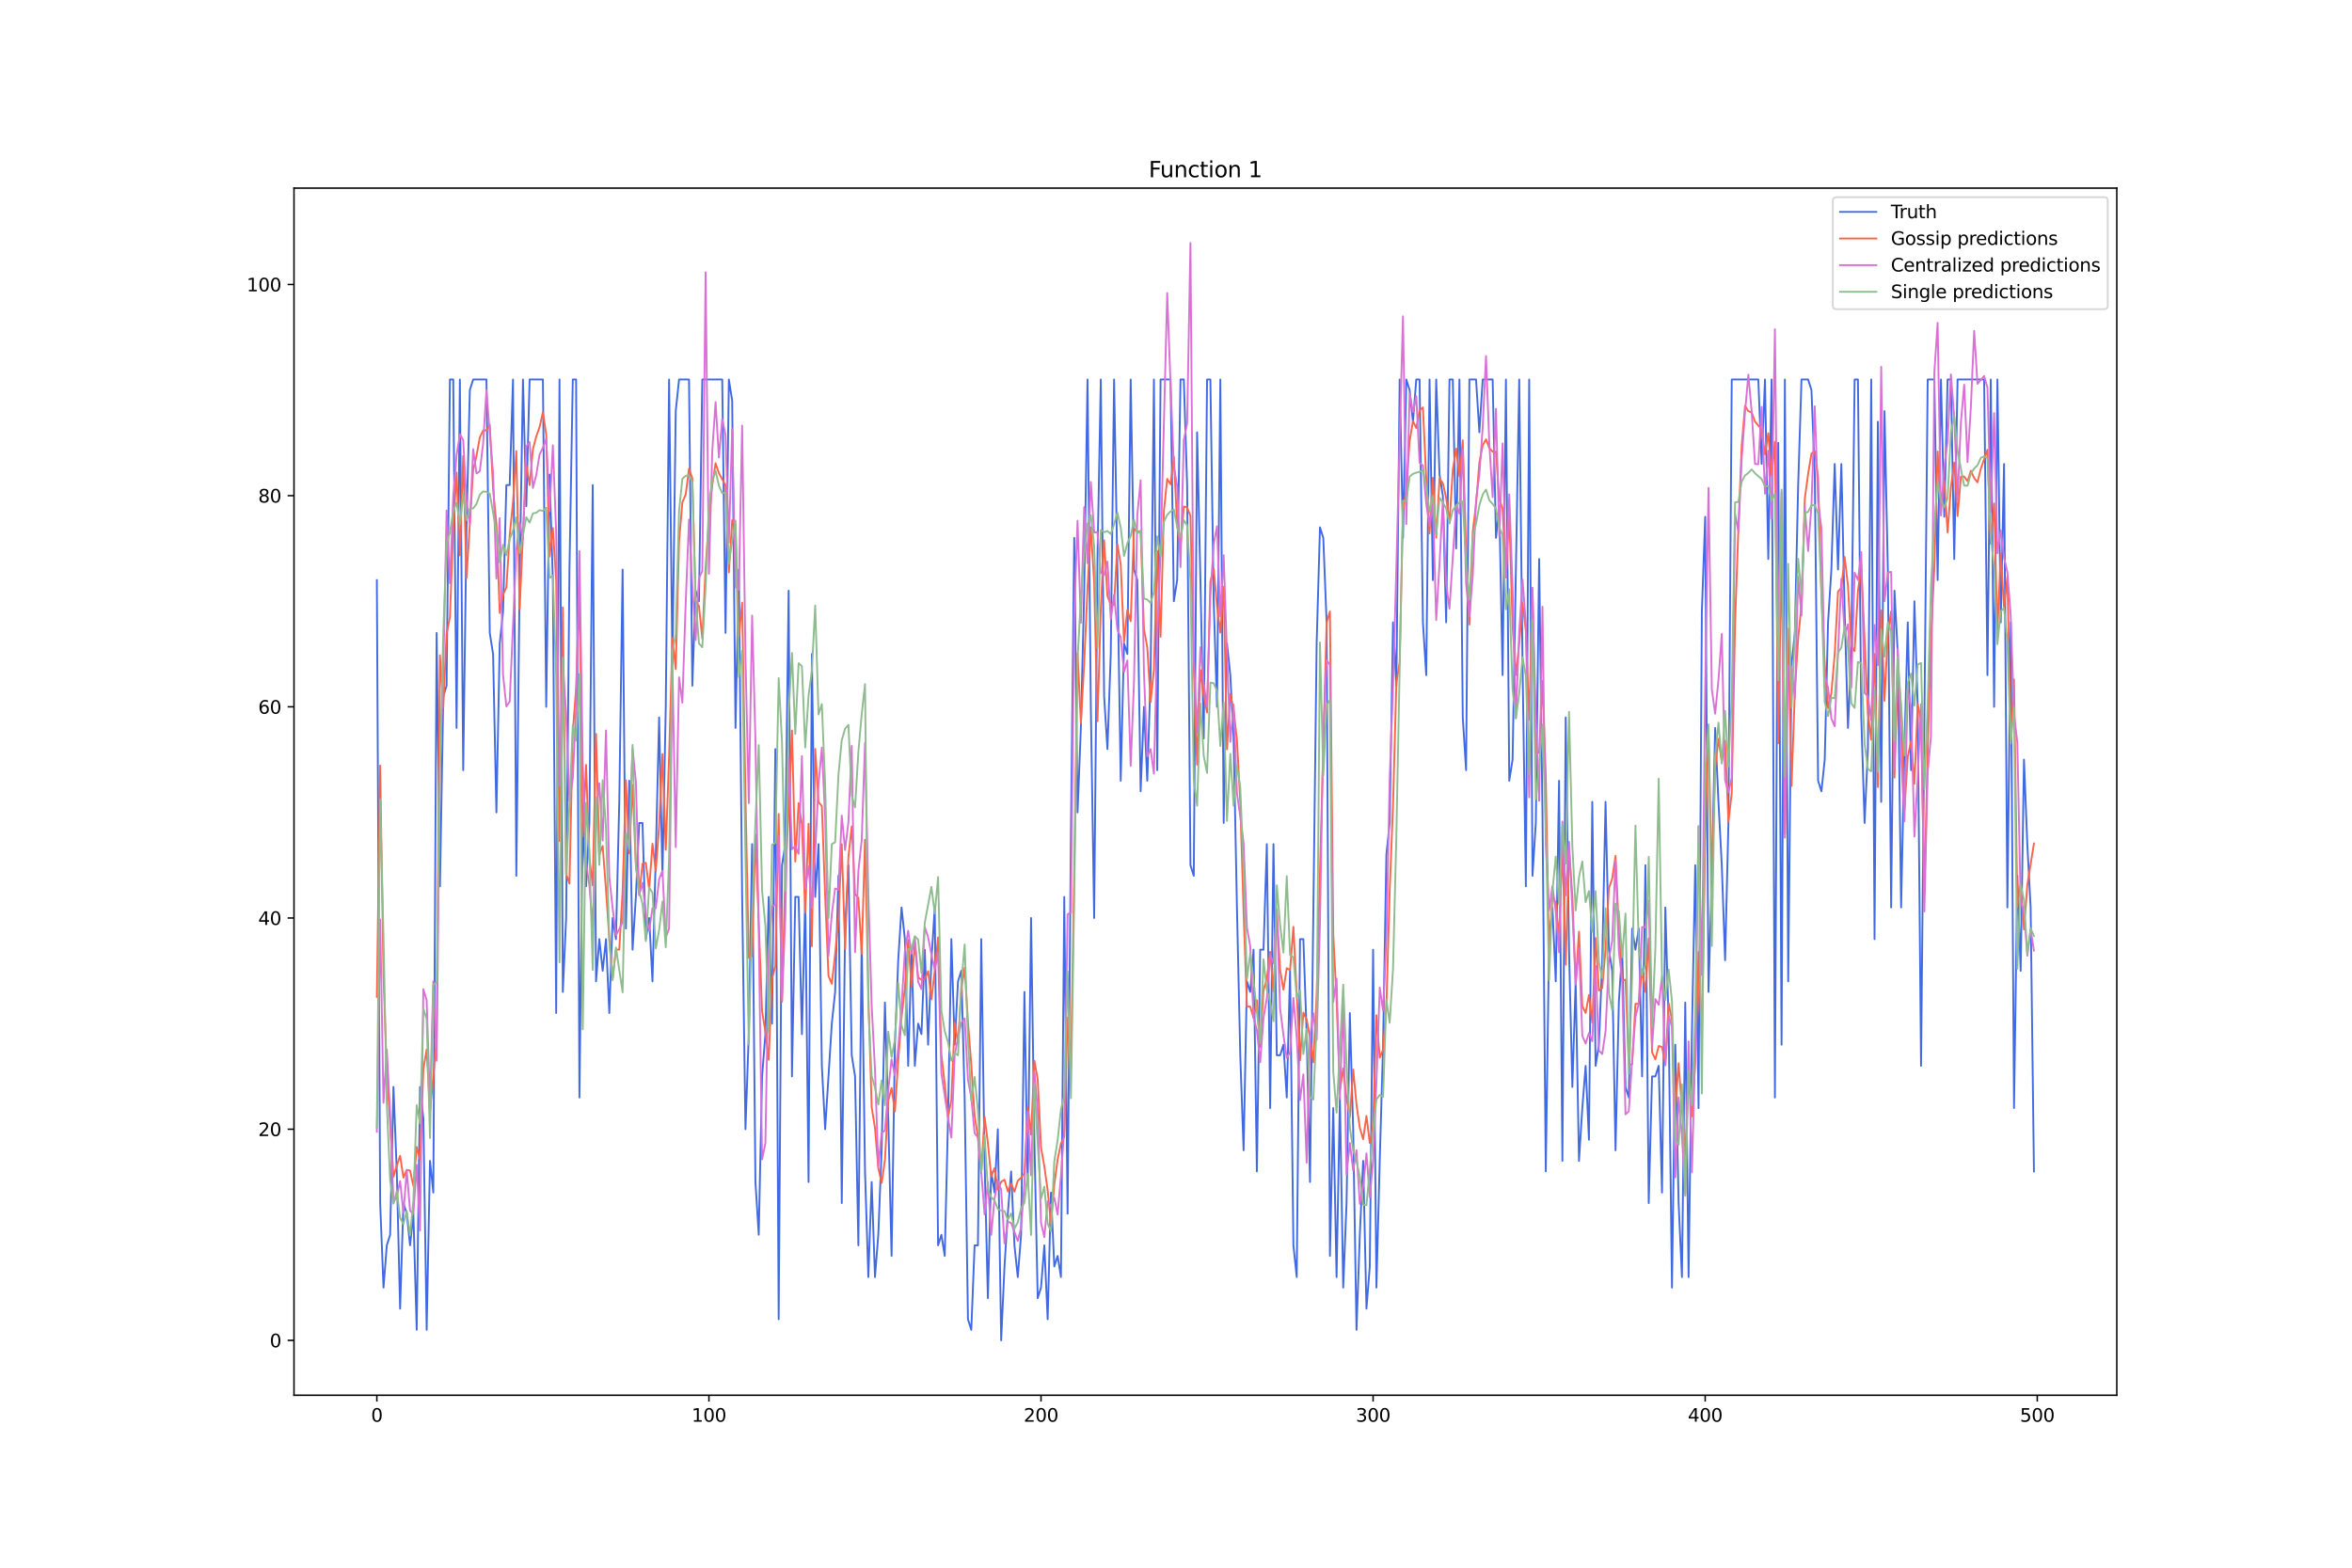 <?xml version="1.0" encoding="utf-8" standalone="no"?>
<!DOCTYPE svg PUBLIC "-//W3C//DTD SVG 1.1//EN"
  "http://www.w3.org/Graphics/SVG/1.1/DTD/svg11.dtd">
<svg xmlns:xlink="http://www.w3.org/1999/xlink" width="1296pt" height="864pt" viewBox="0 0 1296 864" xmlns="http://www.w3.org/2000/svg" version="1.1">
 <defs>
  <style type="text/css">*{stroke-linejoin: round; stroke-linecap: butt}</style>
 </defs>
 <g id="figure_1">
  <g id="patch_1">
   <path d="M 0 864 
L 1296 864 
L 1296 0 
L 0 0 
z
" style="fill: #ffffff"/>
  </g>
  <g id="axes_1">
   <g id="patch_2">
    <path d="M 162 768.96 
L 1166.4 768.96 
L 1166.4 103.68 
L 162 103.68 
z
" style="fill: #ffffff"/>
   </g>
   <g id="matplotlib.axis_1">
    <g id="xtick_1">
     <g id="line2d_1">
      <defs>
       <path id="m4938009b0f" d="M 0 0 
L 0 3.5 
" style="stroke: #000000; stroke-width: 0.8"/>
      </defs>
      <g>
       <use xlink:href="#m4938009b0f" x="207.655" y="768.96" style="stroke: #000000; stroke-width: 0.8"/>
      </g>
     </g>
     <g id="text_1">
      <!-- 0 -->
      <g transform="translate(204.473 783.558) scale(0.1 -0.1)">
       <defs>
        <path id="DejaVuSans-30" d="M 2034 4250 
Q 1547 4250 1301 3770 
Q 1056 3291 1056 2328 
Q 1056 1369 1301 889 
Q 1547 409 2034 409 
Q 2525 409 2770 889 
Q 3016 1369 3016 2328 
Q 3016 3291 2770 3770 
Q 2525 4250 2034 4250 
z
M 2034 4750 
Q 2819 4750 3233 4129 
Q 3647 3509 3647 2328 
Q 3647 1150 3233 529 
Q 2819 -91 2034 -91 
Q 1250 -91 836 529 
Q 422 1150 422 2328 
Q 422 3509 836 4129 
Q 1250 4750 2034 4750 
z
" transform="scale(0.016)"/>
       </defs>
       <use xlink:href="#DejaVuSans-30"/>
      </g>
     </g>
    </g>
    <g id="xtick_2">
     <g id="line2d_2">
      <g>
       <use xlink:href="#m4938009b0f" x="390.639" y="768.96" style="stroke: #000000; stroke-width: 0.8"/>
      </g>
     </g>
     <g id="text_2">
      <!-- 100 -->
      <g transform="translate(381.095 783.558) scale(0.1 -0.1)">
       <defs>
        <path id="DejaVuSans-31" d="M 794 531 
L 1825 531 
L 1825 4091 
L 703 3866 
L 703 4441 
L 1819 4666 
L 2450 4666 
L 2450 531 
L 3481 531 
L 3481 0 
L 794 0 
L 794 531 
z
" transform="scale(0.016)"/>
       </defs>
       <use xlink:href="#DejaVuSans-31"/>
       <use xlink:href="#DejaVuSans-30" x="63.623"/>
       <use xlink:href="#DejaVuSans-30" x="127.246"/>
      </g>
     </g>
    </g>
    <g id="xtick_3">
     <g id="line2d_3">
      <g>
       <use xlink:href="#m4938009b0f" x="573.623" y="768.96" style="stroke: #000000; stroke-width: 0.8"/>
      </g>
     </g>
     <g id="text_3">
      <!-- 200 -->
      <g transform="translate(564.079 783.558) scale(0.1 -0.1)">
       <defs>
        <path id="DejaVuSans-32" d="M 1228 531 
L 3431 531 
L 3431 0 
L 469 0 
L 469 531 
Q 828 903 1448 1529 
Q 2069 2156 2228 2338 
Q 2531 2678 2651 2914 
Q 2772 3150 2772 3378 
Q 2772 3750 2511 3984 
Q 2250 4219 1831 4219 
Q 1534 4219 1204 4116 
Q 875 4013 500 3803 
L 500 4441 
Q 881 4594 1212 4672 
Q 1544 4750 1819 4750 
Q 2544 4750 2975 4387 
Q 3406 4025 3406 3419 
Q 3406 3131 3298 2873 
Q 3191 2616 2906 2266 
Q 2828 2175 2409 1742 
Q 1991 1309 1228 531 
z
" transform="scale(0.016)"/>
       </defs>
       <use xlink:href="#DejaVuSans-32"/>
       <use xlink:href="#DejaVuSans-30" x="63.623"/>
       <use xlink:href="#DejaVuSans-30" x="127.246"/>
      </g>
     </g>
    </g>
    <g id="xtick_4">
     <g id="line2d_4">
      <g>
       <use xlink:href="#m4938009b0f" x="756.607" y="768.96" style="stroke: #000000; stroke-width: 0.8"/>
      </g>
     </g>
     <g id="text_4">
      <!-- 300 -->
      <g transform="translate(747.063 783.558) scale(0.1 -0.1)">
       <defs>
        <path id="DejaVuSans-33" d="M 2597 2516 
Q 3050 2419 3304 2112 
Q 3559 1806 3559 1356 
Q 3559 666 3084 287 
Q 2609 -91 1734 -91 
Q 1441 -91 1130 -33 
Q 819 25 488 141 
L 488 750 
Q 750 597 1062 519 
Q 1375 441 1716 441 
Q 2309 441 2620 675 
Q 2931 909 2931 1356 
Q 2931 1769 2642 2001 
Q 2353 2234 1838 2234 
L 1294 2234 
L 1294 2753 
L 1863 2753 
Q 2328 2753 2575 2939 
Q 2822 3125 2822 3475 
Q 2822 3834 2567 4026 
Q 2313 4219 1838 4219 
Q 1578 4219 1281 4162 
Q 984 4106 628 3988 
L 628 4550 
Q 988 4650 1302 4700 
Q 1616 4750 1894 4750 
Q 2613 4750 3031 4423 
Q 3450 4097 3450 3541 
Q 3450 3153 3228 2886 
Q 3006 2619 2597 2516 
z
" transform="scale(0.016)"/>
       </defs>
       <use xlink:href="#DejaVuSans-33"/>
       <use xlink:href="#DejaVuSans-30" x="63.623"/>
       <use xlink:href="#DejaVuSans-30" x="127.246"/>
      </g>
     </g>
    </g>
    <g id="xtick_5">
     <g id="line2d_5">
      <g>
       <use xlink:href="#m4938009b0f" x="939.591" y="768.96" style="stroke: #000000; stroke-width: 0.8"/>
      </g>
     </g>
     <g id="text_5">
      <!-- 400 -->
      <g transform="translate(930.047 783.558) scale(0.1 -0.1)">
       <defs>
        <path id="DejaVuSans-34" d="M 2419 4116 
L 825 1625 
L 2419 1625 
L 2419 4116 
z
M 2253 4666 
L 3047 4666 
L 3047 1625 
L 3713 1625 
L 3713 1100 
L 3047 1100 
L 3047 0 
L 2419 0 
L 2419 1100 
L 313 1100 
L 313 1709 
L 2253 4666 
z
" transform="scale(0.016)"/>
       </defs>
       <use xlink:href="#DejaVuSans-34"/>
       <use xlink:href="#DejaVuSans-30" x="63.623"/>
       <use xlink:href="#DejaVuSans-30" x="127.246"/>
      </g>
     </g>
    </g>
    <g id="xtick_6">
     <g id="line2d_6">
      <g>
       <use xlink:href="#m4938009b0f" x="1122.575" y="768.96" style="stroke: #000000; stroke-width: 0.8"/>
      </g>
     </g>
     <g id="text_6">
      <!-- 500 -->
      <g transform="translate(1113.032 783.558) scale(0.1 -0.1)">
       <defs>
        <path id="DejaVuSans-35" d="M 691 4666 
L 3169 4666 
L 3169 4134 
L 1269 4134 
L 1269 2991 
Q 1406 3038 1543 3061 
Q 1681 3084 1819 3084 
Q 2600 3084 3056 2656 
Q 3513 2228 3513 1497 
Q 3513 744 3044 326 
Q 2575 -91 1722 -91 
Q 1428 -91 1123 -41 
Q 819 9 494 109 
L 494 744 
Q 775 591 1075 516 
Q 1375 441 1709 441 
Q 2250 441 2565 725 
Q 2881 1009 2881 1497 
Q 2881 1984 2565 2268 
Q 2250 2553 1709 2553 
Q 1456 2553 1204 2497 
Q 953 2441 691 2322 
L 691 4666 
z
" transform="scale(0.016)"/>
       </defs>
       <use xlink:href="#DejaVuSans-35"/>
       <use xlink:href="#DejaVuSans-30" x="63.623"/>
       <use xlink:href="#DejaVuSans-30" x="127.246"/>
      </g>
     </g>
    </g>
   </g>
   <g id="matplotlib.axis_2">
    <g id="ytick_1">
     <g id="line2d_7">
      <defs>
       <path id="m309a36c8f2" d="M 0 0 
L -3.5 0 
" style="stroke: #000000; stroke-width: 0.8"/>
      </defs>
      <g>
       <use xlink:href="#m309a36c8f2" x="162" y="738.72" style="stroke: #000000; stroke-width: 0.8"/>
      </g>
     </g>
     <g id="text_7">
      <!-- 0 -->
      <g transform="translate(148.637 742.519) scale(0.1 -0.1)">
       <use xlink:href="#DejaVuSans-30"/>
      </g>
     </g>
    </g>
    <g id="ytick_2">
     <g id="line2d_8">
      <g>
       <use xlink:href="#m309a36c8f2" x="162" y="622.332" style="stroke: #000000; stroke-width: 0.8"/>
      </g>
     </g>
     <g id="text_8">
      <!-- 20 -->
      <g transform="translate(142.275 626.131) scale(0.1 -0.1)">
       <use xlink:href="#DejaVuSans-32"/>
       <use xlink:href="#DejaVuSans-30" x="63.623"/>
      </g>
     </g>
    </g>
    <g id="ytick_3">
     <g id="line2d_9">
      <g>
       <use xlink:href="#m309a36c8f2" x="162" y="505.944" style="stroke: #000000; stroke-width: 0.8"/>
      </g>
     </g>
     <g id="text_9">
      <!-- 40 -->
      <g transform="translate(142.275 509.743) scale(0.1 -0.1)">
       <use xlink:href="#DejaVuSans-34"/>
       <use xlink:href="#DejaVuSans-30" x="63.623"/>
      </g>
     </g>
    </g>
    <g id="ytick_4">
     <g id="line2d_10">
      <g>
       <use xlink:href="#m309a36c8f2" x="162" y="389.556" style="stroke: #000000; stroke-width: 0.8"/>
      </g>
     </g>
     <g id="text_10">
      <!-- 60 -->
      <g transform="translate(142.275 393.356) scale(0.1 -0.1)">
       <defs>
        <path id="DejaVuSans-36" d="M 2113 2584 
Q 1688 2584 1439 2293 
Q 1191 2003 1191 1497 
Q 1191 994 1439 701 
Q 1688 409 2113 409 
Q 2538 409 2786 701 
Q 3034 994 3034 1497 
Q 3034 2003 2786 2293 
Q 2538 2584 2113 2584 
z
M 3366 4563 
L 3366 3988 
Q 3128 4100 2886 4159 
Q 2644 4219 2406 4219 
Q 1781 4219 1451 3797 
Q 1122 3375 1075 2522 
Q 1259 2794 1537 2939 
Q 1816 3084 2150 3084 
Q 2853 3084 3261 2657 
Q 3669 2231 3669 1497 
Q 3669 778 3244 343 
Q 2819 -91 2113 -91 
Q 1303 -91 875 529 
Q 447 1150 447 2328 
Q 447 3434 972 4092 
Q 1497 4750 2381 4750 
Q 2619 4750 2861 4703 
Q 3103 4656 3366 4563 
z
" transform="scale(0.016)"/>
       </defs>
       <use xlink:href="#DejaVuSans-36"/>
       <use xlink:href="#DejaVuSans-30" x="63.623"/>
      </g>
     </g>
    </g>
    <g id="ytick_5">
     <g id="line2d_11">
      <g>
       <use xlink:href="#m309a36c8f2" x="162" y="273.168" style="stroke: #000000; stroke-width: 0.8"/>
      </g>
     </g>
     <g id="text_11">
      <!-- 80 -->
      <g transform="translate(142.275 276.968) scale(0.1 -0.1)">
       <defs>
        <path id="DejaVuSans-38" d="M 2034 2216 
Q 1584 2216 1326 1975 
Q 1069 1734 1069 1313 
Q 1069 891 1326 650 
Q 1584 409 2034 409 
Q 2484 409 2743 651 
Q 3003 894 3003 1313 
Q 3003 1734 2745 1975 
Q 2488 2216 2034 2216 
z
M 1403 2484 
Q 997 2584 770 2862 
Q 544 3141 544 3541 
Q 544 4100 942 4425 
Q 1341 4750 2034 4750 
Q 2731 4750 3128 4425 
Q 3525 4100 3525 3541 
Q 3525 3141 3298 2862 
Q 3072 2584 2669 2484 
Q 3125 2378 3379 2068 
Q 3634 1759 3634 1313 
Q 3634 634 3220 271 
Q 2806 -91 2034 -91 
Q 1263 -91 848 271 
Q 434 634 434 1313 
Q 434 1759 690 2068 
Q 947 2378 1403 2484 
z
M 1172 3481 
Q 1172 3119 1398 2916 
Q 1625 2713 2034 2713 
Q 2441 2713 2670 2916 
Q 2900 3119 2900 3481 
Q 2900 3844 2670 4047 
Q 2441 4250 2034 4250 
Q 1625 4250 1398 4047 
Q 1172 3844 1172 3481 
z
" transform="scale(0.016)"/>
       </defs>
       <use xlink:href="#DejaVuSans-38"/>
       <use xlink:href="#DejaVuSans-30" x="63.623"/>
      </g>
     </g>
    </g>
    <g id="ytick_6">
     <g id="line2d_12">
      <g>
       <use xlink:href="#m309a36c8f2" x="162" y="156.781" style="stroke: #000000; stroke-width: 0.8"/>
      </g>
     </g>
     <g id="text_12">
      <!-- 100 -->
      <g transform="translate(135.912 160.58) scale(0.1 -0.1)">
       <use xlink:href="#DejaVuSans-31"/>
       <use xlink:href="#DejaVuSans-30" x="63.623"/>
       <use xlink:href="#DejaVuSans-30" x="127.246"/>
      </g>
     </g>
    </g>
   </g>
   <g id="line2d_13">
    <path d="M 207.655 319.724 
L 209.484 663.068 
L 211.314 709.623 
L 213.144 686.345 
L 214.974 680.526 
L 216.804 599.055 
L 218.634 645.61 
L 220.463 721.262 
L 222.293 663.068 
L 224.123 668.887 
L 225.953 686.345 
L 227.783 668.887 
L 229.613 732.901 
L 231.442 599.055 
L 233.272 616.513 
L 235.102 732.901 
L 236.932 639.79 
L 238.762 657.248 
L 240.592 348.821 
L 242.422 488.486 
L 244.251 383.737 
L 246.081 377.918 
L 247.911 209.155 
L 249.741 209.155 
L 251.571 401.195 
L 253.401 209.155 
L 255.23 424.473 
L 257.06 290.627 
L 258.89 214.974 
L 260.72 209.155 
L 268.039 209.155 
L 269.869 348.821 
L 271.699 360.459 
L 273.529 447.75 
L 275.359 354.64 
L 277.189 337.182 
L 279.018 267.349 
L 280.848 267.349 
L 282.678 209.155 
L 284.508 482.667 
L 286.338 319.724 
L 288.168 209.155 
L 289.997 278.988 
L 291.827 209.155 
L 299.147 209.155 
L 300.976 389.556 
L 302.806 261.53 
L 304.636 319.724 
L 306.466 558.319 
L 308.296 209.155 
L 310.126 546.68 
L 311.956 505.944 
L 313.785 313.904 
L 315.615 209.155 
L 317.445 209.155 
L 319.275 604.874 
L 321.105 453.57 
L 322.935 488.486 
L 324.764 453.57 
L 326.594 267.349 
L 328.424 540.861 
L 330.254 517.583 
L 332.084 535.041 
L 333.914 517.583 
L 335.743 558.319 
L 337.573 505.944 
L 339.403 517.583 
L 341.233 441.931 
L 343.063 313.904 
L 344.893 511.764 
L 346.723 430.292 
L 348.552 523.402 
L 350.382 494.305 
L 352.212 453.57 
L 354.042 453.57 
L 355.872 517.583 
L 357.702 505.944 
L 359.531 540.861 
L 361.361 471.028 
L 363.191 395.376 
L 365.021 482.667 
L 366.851 389.556 
L 368.681 209.155 
L 370.51 366.279 
L 372.34 226.613 
L 374.17 209.155 
L 379.66 209.155 
L 381.489 377.918 
L 383.319 325.543 
L 385.149 331.362 
L 386.979 209.155 
L 397.958 209.155 
L 399.788 348.821 
L 401.618 209.155 
L 403.448 220.794 
L 405.277 401.195 
L 407.107 313.904 
L 408.937 494.305 
L 410.767 622.332 
L 412.597 569.958 
L 414.427 465.208 
L 416.256 651.429 
L 418.086 680.526 
L 419.916 593.235 
L 421.746 569.958 
L 423.576 494.305 
L 425.406 564.138 
L 427.236 412.834 
L 429.065 727.081 
L 430.895 476.847 
L 432.725 465.208 
L 434.555 325.543 
L 436.385 593.235 
L 438.215 494.305 
L 440.044 494.305 
L 441.874 569.958 
L 443.704 494.305 
L 445.534 651.429 
L 447.364 360.459 
L 449.194 494.305 
L 451.023 465.208 
L 452.853 587.416 
L 454.683 622.332 
L 458.343 564.138 
L 460.173 546.68 
L 462.003 482.667 
L 463.832 663.068 
L 465.662 511.764 
L 467.492 476.847 
L 469.322 581.596 
L 471.152 593.235 
L 472.982 686.345 
L 474.811 517.583 
L 476.641 645.61 
L 478.471 703.804 
L 480.301 651.429 
L 482.131 703.804 
L 483.961 680.526 
L 485.79 633.971 
L 487.62 552.499 
L 489.45 616.513 
L 491.28 692.165 
L 493.11 575.777 
L 494.94 529.222 
L 496.77 500.125 
L 498.599 517.583 
L 500.429 587.416 
L 502.259 523.402 
L 504.089 587.416 
L 505.919 564.138 
L 507.749 569.958 
L 509.578 523.402 
L 511.408 575.777 
L 513.238 529.222 
L 515.068 500.125 
L 516.898 686.345 
L 518.728 680.526 
L 520.557 692.165 
L 522.387 616.513 
L 524.217 517.583 
L 526.047 575.777 
L 527.877 540.861 
L 529.707 535.041 
L 531.536 604.874 
L 533.366 727.081 
L 535.196 732.901 
L 537.026 686.345 
L 538.856 686.345 
L 540.686 517.583 
L 542.516 639.79 
L 544.345 715.442 
L 546.175 645.61 
L 548.005 657.248 
L 549.835 622.332 
L 551.665 738.72 
L 553.495 697.984 
L 555.324 668.887 
L 557.154 645.61 
L 558.984 686.345 
L 560.814 703.804 
L 562.644 680.526 
L 564.474 546.68 
L 566.303 651.429 
L 568.133 505.944 
L 569.963 628.152 
L 571.793 715.442 
L 573.623 709.623 
L 575.453 686.345 
L 577.283 727.081 
L 579.112 657.248 
L 580.942 697.984 
L 582.772 692.165 
L 584.602 703.804 
L 586.432 494.305 
L 588.262 668.887 
L 590.091 459.389 
L 591.921 296.446 
L 593.751 447.75 
L 595.581 401.195 
L 597.411 325.543 
L 599.241 209.155 
L 601.07 389.556 
L 602.9 505.944 
L 604.73 308.085 
L 606.56 209.155 
L 608.39 383.737 
L 610.22 412.834 
L 612.05 360.459 
L 613.879 209.155 
L 615.709 313.904 
L 617.539 430.292 
L 619.369 354.64 
L 621.199 360.459 
L 623.029 209.155 
L 624.858 313.904 
L 626.688 319.724 
L 628.518 436.111 
L 630.348 389.556 
L 632.178 430.292 
L 634.008 372.098 
L 635.837 209.155 
L 637.667 424.473 
L 639.497 209.155 
L 644.987 209.155 
L 646.817 331.362 
L 648.646 319.724 
L 650.476 209.155 
L 652.306 209.155 
L 654.136 267.349 
L 655.966 476.847 
L 657.796 482.667 
L 659.625 238.252 
L 661.455 319.724 
L 663.285 407.015 
L 665.115 209.155 
L 666.945 209.155 
L 668.775 331.362 
L 670.604 389.556 
L 672.434 209.155 
L 674.264 453.57 
L 676.094 354.64 
L 677.924 372.098 
L 679.754 407.015 
L 681.583 500.125 
L 683.413 581.596 
L 685.243 633.971 
L 687.073 540.861 
L 688.903 546.68 
L 690.733 523.402 
L 692.563 645.61 
L 694.392 523.402 
L 696.222 523.402 
L 698.052 465.208 
L 699.882 610.693 
L 701.712 465.208 
L 703.542 581.596 
L 705.371 581.596 
L 707.201 575.777 
L 709.031 604.874 
L 710.861 535.041 
L 712.691 686.345 
L 714.521 703.804 
L 716.35 517.583 
L 718.18 517.583 
L 720.01 569.958 
L 721.84 651.429 
L 725.5 354.64 
L 727.33 290.627 
L 729.159 296.446 
L 730.989 343.001 
L 732.819 692.165 
L 734.649 610.693 
L 736.479 703.804 
L 738.309 604.874 
L 740.138 709.623 
L 741.968 663.068 
L 743.798 558.319 
L 745.628 622.332 
L 747.458 732.901 
L 749.288 680.526 
L 751.117 639.79 
L 752.947 721.262 
L 754.777 697.984 
L 756.607 523.402 
L 758.437 709.623 
L 760.267 639.79 
L 762.097 575.777 
L 763.926 471.028 
L 765.756 453.57 
L 767.586 343.001 
L 769.416 377.918 
L 771.246 209.155 
L 773.076 296.446 
L 774.905 209.155 
L 776.735 214.974 
L 778.565 232.433 
L 780.395 209.155 
L 782.225 209.155 
L 784.055 343.001 
L 785.884 372.098 
L 787.714 209.155 
L 789.544 319.724 
L 791.374 209.155 
L 793.204 261.53 
L 795.034 273.168 
L 796.864 343.001 
L 798.693 209.155 
L 800.523 209.155 
L 802.353 302.265 
L 804.183 209.155 
L 806.013 395.376 
L 807.843 424.473 
L 809.672 209.155 
L 813.332 209.155 
L 815.162 238.252 
L 816.992 209.155 
L 822.481 209.155 
L 824.311 296.446 
L 826.141 278.988 
L 827.971 372.098 
L 829.801 209.155 
L 831.63 430.292 
L 833.46 418.653 
L 837.12 209.155 
L 838.95 366.279 
L 840.78 488.486 
L 842.61 209.155 
L 844.439 482.667 
L 846.269 453.57 
L 848.099 308.085 
L 849.929 447.75 
L 851.759 645.61 
L 853.589 517.583 
L 855.418 500.125 
L 857.248 540.861 
L 859.078 430.292 
L 860.908 639.79 
L 862.738 395.376 
L 864.568 523.402 
L 866.397 599.055 
L 868.227 540.861 
L 870.057 639.79 
L 871.887 610.693 
L 873.717 587.416 
L 875.547 628.152 
L 877.377 441.931 
L 879.206 587.416 
L 881.036 575.777 
L 882.866 529.222 
L 884.696 441.931 
L 886.526 523.402 
L 888.356 535.041 
L 890.185 633.971 
L 892.015 552.499 
L 893.845 523.402 
L 895.675 599.055 
L 897.505 604.874 
L 899.335 511.764 
L 901.164 523.402 
L 902.994 511.764 
L 904.824 593.235 
L 906.654 476.847 
L 908.484 663.068 
L 910.314 593.235 
L 912.144 593.235 
L 913.973 587.416 
L 915.803 657.248 
L 917.633 500.125 
L 919.463 564.138 
L 921.293 709.623 
L 923.123 575.777 
L 924.952 663.068 
L 926.782 703.804 
L 928.612 552.499 
L 930.442 703.804 
L 932.272 569.958 
L 934.102 476.847 
L 935.931 610.693 
L 937.761 337.182 
L 939.591 284.807 
L 941.421 546.68 
L 943.251 482.667 
L 945.081 401.195 
L 946.911 441.931 
L 948.74 476.847 
L 950.57 529.222 
L 952.4 453.57 
L 954.23 209.155 
L 968.869 209.155 
L 970.698 255.71 
L 972.528 209.155 
L 974.358 308.085 
L 976.188 209.155 
L 978.018 604.874 
L 979.848 244.071 
L 981.678 575.777 
L 983.507 209.155 
L 985.337 540.861 
L 987.167 366.279 
L 988.997 348.821 
L 990.827 267.349 
L 992.657 209.155 
L 996.316 209.155 
L 998.146 214.974 
L 999.976 261.53 
L 1001.806 430.292 
L 1003.636 436.111 
L 1005.465 418.653 
L 1007.295 343.001 
L 1009.125 313.904 
L 1010.955 255.71 
L 1012.785 313.904 
L 1014.615 255.71 
L 1016.444 337.182 
L 1018.274 401.195 
L 1020.104 360.459 
L 1021.934 209.155 
L 1023.764 209.155 
L 1025.594 395.376 
L 1027.424 453.57 
L 1029.253 412.834 
L 1031.083 209.155 
L 1032.913 517.583 
L 1034.743 232.433 
L 1036.573 441.931 
L 1038.403 226.613 
L 1040.232 313.904 
L 1042.062 500.125 
L 1043.892 325.543 
L 1045.722 360.459 
L 1047.552 500.125 
L 1049.382 412.834 
L 1051.211 343.001 
L 1053.041 424.473 
L 1054.871 331.362 
L 1056.701 389.556 
L 1058.531 587.416 
L 1062.191 209.155 
L 1065.85 209.155 
L 1067.68 319.724 
L 1069.51 209.155 
L 1071.34 284.807 
L 1073.17 209.155 
L 1074.999 209.155 
L 1076.829 308.085 
L 1078.659 209.155 
L 1093.298 209.155 
L 1095.128 372.098 
L 1096.958 209.155 
L 1098.787 389.556 
L 1100.617 209.155 
L 1102.447 343.001 
L 1104.277 255.71 
L 1106.107 500.125 
L 1107.937 343.001 
L 1109.766 610.693 
L 1111.596 482.667 
L 1113.426 535.041 
L 1115.256 418.653 
L 1117.086 465.208 
L 1118.916 500.125 
L 1120.745 645.61 
L 1120.745 645.61 
" clip-path="url(#p678e4fbc66)" style="fill: none; stroke: #4169e1; stroke-linecap: square"/>
   </g>
   <g id="line2d_14">
    <path d="M 207.655 549.418 
L 209.484 421.914 
L 211.314 537.784 
L 213.144 590.831 
L 216.804 648.479 
L 218.634 642.455 
L 220.463 637.026 
L 222.293 649.025 
L 224.123 644.748 
L 225.953 645.163 
L 227.783 653.629 
L 229.613 632.102 
L 231.442 639.045 
L 233.272 589.342 
L 235.102 578.433 
L 236.932 612.985 
L 238.762 593.458 
L 240.592 571.879 
L 242.422 361.125 
L 244.251 389.766 
L 246.081 349.297 
L 247.911 340.099 
L 249.741 291.564 
L 251.571 260.365 
L 253.401 306.124 
L 255.23 251.334 
L 257.06 318.437 
L 260.72 258.917 
L 262.55 251.338 
L 264.38 241.107 
L 266.209 237.266 
L 268.039 237.196 
L 269.869 234.072 
L 271.699 269.44 
L 273.529 288.627 
L 275.359 337.827 
L 277.189 327.659 
L 279.018 323.722 
L 280.848 295.101 
L 282.678 276.683 
L 284.508 248.599 
L 286.338 335.911 
L 288.168 294.147 
L 289.997 256.162 
L 291.827 267.376 
L 293.657 247.534 
L 295.487 240.557 
L 297.317 235.369 
L 299.147 227.186 
L 300.976 239.473 
L 302.806 306.778 
L 304.636 290.971 
L 306.466 319.873 
L 308.296 463.485 
L 310.126 334.768 
L 311.956 481.684 
L 313.785 486.971 
L 315.615 403.631 
L 317.445 379.112 
L 319.275 324.737 
L 321.105 460.951 
L 322.935 421.54 
L 324.764 472.852 
L 326.594 487.946 
L 328.424 404.479 
L 330.254 470.896 
L 332.084 466.237 
L 333.914 490.375 
L 335.743 517.39 
L 337.573 539.095 
L 339.403 523.395 
L 341.233 523.342 
L 343.063 491.554 
L 344.893 430.017 
L 346.723 470.266 
L 348.552 432.568 
L 350.382 477.176 
L 352.212 492.949 
L 354.042 476.009 
L 355.872 475.537 
L 357.702 490.238 
L 359.531 465.006 
L 361.361 479.89 
L 363.191 455.096 
L 365.021 415.548 
L 366.851 468.347 
L 368.681 417.224 
L 370.51 351.557 
L 372.34 368.79 
L 374.17 298.584 
L 376 276.874 
L 377.83 272.586 
L 379.66 258.264 
L 381.489 263.671 
L 383.319 331.252 
L 385.149 333.981 
L 386.979 351.901 
L 388.809 312.784 
L 390.639 286.14 
L 392.469 267.424 
L 394.298 255.296 
L 396.128 260.812 
L 399.788 267.457 
L 401.618 315.488 
L 403.448 286.718 
L 405.277 289.139 
L 407.107 351.186 
L 408.937 332.133 
L 410.767 438.771 
L 412.597 527.853 
L 414.427 526.839 
L 416.256 459.993 
L 419.916 557.368 
L 421.746 568.61 
L 423.576 584.048 
L 425.406 538.996 
L 427.236 532.479 
L 429.065 448.611 
L 430.895 552.084 
L 432.725 480.746 
L 434.555 448.045 
L 436.385 402.574 
L 438.215 474.805 
L 440.044 442.63 
L 441.874 454.24 
L 443.704 502.963 
L 445.534 453.998 
L 447.364 521.476 
L 449.194 412.758 
L 451.023 442.095 
L 452.853 444.206 
L 454.683 493.813 
L 456.513 537.86 
L 458.343 542.209 
L 460.173 525.766 
L 462.003 505.377 
L 463.832 465.263 
L 465.662 522.932 
L 467.492 472.245 
L 469.322 455.453 
L 471.152 492.894 
L 472.982 494.806 
L 474.811 525.79 
L 476.641 462.813 
L 478.471 548.48 
L 480.301 610.161 
L 482.131 621.689 
L 483.961 643.734 
L 485.79 651.981 
L 487.62 639.344 
L 489.45 606.555 
L 491.28 599.677 
L 493.11 612.553 
L 494.94 584.636 
L 496.77 560.874 
L 498.599 544.418 
L 500.429 517.964 
L 502.259 543.476 
L 504.089 519.574 
L 505.919 538.719 
L 507.749 539.977 
L 509.578 539.593 
L 511.408 535.261 
L 513.238 550.792 
L 515.068 534.964 
L 516.898 516.597 
L 518.728 581.403 
L 520.557 597.326 
L 522.387 615.561 
L 524.217 606.246 
L 526.047 563.427 
L 527.877 574.936 
L 529.707 545.074 
L 531.536 533.378 
L 533.366 563.406 
L 535.196 586.709 
L 537.026 614.989 
L 538.856 626.524 
L 540.686 646.613 
L 542.516 615.359 
L 544.345 629.941 
L 546.175 648.512 
L 548.005 643.792 
L 549.835 655.528 
L 551.665 651.323 
L 553.495 650.168 
L 555.324 656.641 
L 557.154 652.281 
L 558.984 656.795 
L 560.814 650.729 
L 562.644 649.079 
L 564.474 646.622 
L 566.303 610.385 
L 568.133 625.347 
L 569.963 584.617 
L 571.793 594.909 
L 573.623 632.487 
L 575.453 642.786 
L 577.283 655.972 
L 579.112 674.628 
L 580.942 652.884 
L 582.772 639.006 
L 584.602 630.292 
L 586.432 626.291 
L 588.262 560.765 
L 590.091 588.18 
L 591.921 479.606 
L 593.751 360.065 
L 595.581 398.533 
L 597.411 365.525 
L 599.241 324.212 
L 601.07 290.542 
L 602.9 320.936 
L 604.73 397.474 
L 606.56 335.566 
L 608.39 297.78 
L 610.22 328.473 
L 612.05 333.125 
L 613.879 333.4 
L 615.709 300.072 
L 617.539 311.041 
L 619.369 353.878 
L 621.199 336.187 
L 623.029 342.342 
L 624.858 291.3 
L 626.688 293.167 
L 628.518 292.574 
L 630.348 346.683 
L 632.178 356.856 
L 634.008 386.939 
L 635.837 368.975 
L 637.667 303.604 
L 639.497 350.981 
L 641.327 281.639 
L 643.157 263.946 
L 644.987 266.916 
L 646.817 251.782 
L 648.646 290.054 
L 650.476 301.392 
L 652.306 279.167 
L 654.136 279.644 
L 655.966 284.414 
L 657.796 368.009 
L 659.625 421.452 
L 661.455 369.315 
L 663.285 383.448 
L 665.115 392.682 
L 666.945 320.399 
L 668.775 313.562 
L 670.604 333.964 
L 672.434 348.664 
L 674.264 323.404 
L 676.094 412.963 
L 677.924 382.477 
L 679.754 391.331 
L 681.583 407.809 
L 683.413 441.893 
L 685.243 502.567 
L 687.073 554.754 
L 688.903 554.759 
L 690.733 561.024 
L 692.563 551.274 
L 694.392 577.171 
L 696.222 545.767 
L 698.052 539.45 
L 699.882 524.581 
L 701.712 546.368 
L 703.542 502.592 
L 705.371 534.551 
L 707.201 545.453 
L 709.031 533.581 
L 710.861 534.623 
L 712.691 510.784 
L 716.35 584.313 
L 718.18 558.078 
L 720.01 561.955 
L 721.84 571.872 
L 723.67 585.507 
L 725.5 548.637 
L 730.989 343.266 
L 732.819 336.968 
L 734.649 514.716 
L 736.479 551.075 
L 738.309 600.755 
L 740.138 588.775 
L 741.968 605.457 
L 743.798 615.797 
L 745.628 589.441 
L 747.458 608.678 
L 749.288 621.581 
L 751.117 627.833 
L 752.947 615.02 
L 754.777 629.964 
L 756.607 620.078 
L 758.437 559.514 
L 760.267 582.9 
L 762.097 578.644 
L 763.926 554.199 
L 765.756 490.716 
L 767.586 443.62 
L 769.416 376.392 
L 771.246 364.934 
L 773.076 281.734 
L 774.905 269.359 
L 776.735 243.127 
L 778.565 232.015 
L 780.395 235.921 
L 782.225 226.17 
L 784.055 224.554 
L 785.884 263.755 
L 787.714 294.018 
L 789.544 263.311 
L 791.374 296.36 
L 793.204 263.72 
L 795.034 266.303 
L 796.864 274.378 
L 798.693 287.924 
L 800.523 258.84 
L 802.353 247.249 
L 804.183 262.373 
L 806.013 242.682 
L 807.843 302.532 
L 809.672 344.189 
L 811.502 293.091 
L 813.332 277.797 
L 815.162 254.957 
L 816.992 245.383 
L 818.822 242.111 
L 820.651 246.946 
L 822.481 248.914 
L 824.311 249.038 
L 826.141 275.187 
L 827.971 280.307 
L 829.801 318.301 
L 831.63 283.417 
L 833.46 344.977 
L 835.29 372.086 
L 837.12 354.665 
L 838.95 332.51 
L 840.78 347.745 
L 842.61 396.814 
L 844.439 325.919 
L 846.269 414.883 
L 848.099 414.922 
L 849.929 375.265 
L 851.759 428.061 
L 853.589 525.463 
L 855.418 493.674 
L 857.248 497.624 
L 859.078 516.821 
L 860.908 466.436 
L 862.738 531.687 
L 864.568 467.896 
L 866.397 493.79 
L 868.227 541.874 
L 870.057 513.444 
L 871.887 554.508 
L 873.717 558.285 
L 875.547 548.374 
L 877.377 563.66 
L 879.206 516.945 
L 881.036 545.949 
L 882.866 544.545 
L 884.696 523.03 
L 886.526 489.546 
L 888.356 484.252 
L 890.185 471.684 
L 892.015 512.029 
L 893.845 540.465 
L 895.675 539.889 
L 897.505 587.046 
L 899.335 586.558 
L 901.164 553.198 
L 902.994 553.254 
L 904.824 534.358 
L 906.654 546.71 
L 908.484 517.205 
L 910.314 579.884 
L 912.144 583.819 
L 913.973 576.447 
L 915.803 577.073 
L 917.633 585.875 
L 919.463 552.831 
L 921.293 562.348 
L 923.123 611.891 
L 924.952 585.978 
L 928.612 636.282 
L 930.442 591.796 
L 932.272 615.204 
L 934.102 585.342 
L 935.931 524.668 
L 937.761 573.268 
L 939.591 463.477 
L 941.421 401.829 
L 943.251 484.956 
L 945.081 423.468 
L 946.911 407.195 
L 948.74 420.004 
L 950.57 408.239 
L 952.4 452.747 
L 954.23 437.176 
L 956.06 343.429 
L 957.89 291.123 
L 959.719 245.477 
L 961.549 223.749 
L 963.379 226.585 
L 965.209 227.29 
L 967.039 232.369 
L 970.698 236.657 
L 972.528 250.386 
L 974.358 238.764 
L 976.188 261.837 
L 978.018 243.444 
L 979.848 409.688 
L 981.678 301.897 
L 983.507 459.722 
L 985.337 346.388 
L 987.167 433.177 
L 988.997 381.058 
L 990.827 351.695 
L 992.657 333.221 
L 994.486 274.8 
L 996.316 261.067 
L 998.146 249.952 
L 999.976 248.676 
L 1001.806 263.141 
L 1003.636 328.656 
L 1005.465 366.046 
L 1007.295 390.293 
L 1009.125 381.94 
L 1010.955 360.432 
L 1012.785 326.035 
L 1014.615 323.997 
L 1016.444 306.961 
L 1018.274 322.805 
L 1020.104 355.81 
L 1021.934 358.867 
L 1023.764 325.812 
L 1025.594 311.654 
L 1029.253 393.31 
L 1031.083 407.683 
L 1032.913 360.35 
L 1034.743 433.82 
L 1036.573 336.456 
L 1038.403 386.27 
L 1040.232 349.16 
L 1042.062 336.942 
L 1043.892 428.572 
L 1045.722 370.293 
L 1047.552 390.087 
L 1049.382 446.74 
L 1051.211 417.125 
L 1053.041 408.374 
L 1054.871 432.026 
L 1056.701 388.04 
L 1058.531 396.987 
L 1060.361 492.124 
L 1062.191 413.654 
L 1064.02 351.641 
L 1065.85 312.769 
L 1067.68 248.863 
L 1069.51 279.912 
L 1071.34 265.05 
L 1073.17 293.463 
L 1074.999 268.316 
L 1076.829 254.949 
L 1078.659 284.438 
L 1080.489 262.703 
L 1082.319 262.624 
L 1084.149 265.262 
L 1085.978 259.421 
L 1087.808 263.506 
L 1089.638 265.807 
L 1091.468 258.311 
L 1095.128 247.899 
L 1096.958 299.734 
L 1098.787 277.469 
L 1100.617 347.656 
L 1102.447 305.374 
L 1104.277 334.891 
L 1106.107 317.803 
L 1107.937 408.543 
L 1109.766 374.467 
L 1111.596 499.754 
L 1113.426 487.111 
L 1115.256 512.272 
L 1117.086 487.787 
L 1120.745 464.855 
L 1120.745 464.855 
" clip-path="url(#p678e4fbc66)" style="fill: none; stroke: #ff6347; stroke-linecap: square"/>
   </g>
   <g id="line2d_15">
    <path d="M 207.655 623.767 
L 209.484 506.726 
L 211.314 607.764 
L 213.144 578.557 
L 214.974 613.711 
L 216.804 662.588 
L 218.634 659.374 
L 220.463 650.924 
L 222.293 668.308 
L 224.123 645.186 
L 225.953 667.249 
L 227.783 669.08 
L 229.613 641.958 
L 231.442 678.183 
L 233.272 545.161 
L 235.102 551.293 
L 236.932 608.74 
L 238.762 540.899 
L 240.592 584.612 
L 242.422 423.149 
L 244.251 370.331 
L 246.081 281.344 
L 247.911 321.441 
L 249.741 273.542 
L 251.571 251.02 
L 253.401 239.358 
L 255.23 242.533 
L 257.06 276.196 
L 258.89 288.975 
L 260.72 247.54 
L 262.55 260.943 
L 264.38 259.714 
L 266.209 244.496 
L 268.039 214.875 
L 269.869 238.96 
L 271.699 260.427 
L 273.529 318.856 
L 275.359 285.563 
L 277.189 371.904 
L 279.018 389.357 
L 280.848 386.672 
L 284.508 303.066 
L 286.338 287.9 
L 288.168 297.303 
L 289.997 246.02 
L 291.827 243.617 
L 293.657 268.928 
L 295.487 261.797 
L 297.317 250.48 
L 299.147 246.81 
L 300.976 241.869 
L 302.806 281.806 
L 304.636 245.395 
L 306.466 293.499 
L 308.296 433.243 
L 310.126 365.722 
L 311.956 393.534 
L 313.785 441.454 
L 315.615 429.2 
L 317.445 390.226 
L 319.275 303.73 
L 321.105 420.212 
L 322.935 475.155 
L 324.764 488.008 
L 326.594 511.119 
L 328.424 448.765 
L 330.254 431.664 
L 332.084 463.287 
L 333.914 402.579 
L 335.743 483.375 
L 337.573 500.488 
L 339.403 515.472 
L 341.233 512.102 
L 343.063 508.382 
L 344.893 465.34 
L 346.723 463.504 
L 348.552 412.516 
L 350.382 430.931 
L 352.212 493.446 
L 354.042 486.515 
L 355.872 504.218 
L 357.702 513.027 
L 359.531 500.473 
L 361.361 500.598 
L 363.191 484.613 
L 365.021 479.909 
L 366.851 516.614 
L 368.681 511.775 
L 370.51 366.487 
L 372.34 466.865 
L 374.17 373.279 
L 376 387.273 
L 377.83 332.192 
L 379.66 286.353 
L 381.489 322.377 
L 383.319 352.73 
L 385.149 318.578 
L 386.979 314.715 
L 388.809 150.071 
L 390.639 316.241 
L 392.469 248.562 
L 394.298 221.593 
L 396.128 252.18 
L 397.958 230.944 
L 399.788 239.929 
L 401.618 298.978 
L 403.448 236.512 
L 405.277 323.524 
L 407.107 325.092 
L 408.937 234.53 
L 410.767 361.665 
L 412.597 442.617 
L 414.427 339.251 
L 416.256 407.829 
L 418.086 513.803 
L 419.916 638.987 
L 421.746 630.05 
L 423.576 526.807 
L 425.406 499.421 
L 427.236 498.72 
L 429.065 460.644 
L 430.895 551.318 
L 432.725 505.633 
L 434.555 417.342 
L 436.385 468.068 
L 438.215 466.306 
L 440.044 470.61 
L 441.874 416.693 
L 443.704 489.875 
L 445.534 477.442 
L 447.364 500.429 
L 449.194 469.835 
L 451.023 432.185 
L 452.853 412.033 
L 454.683 450.438 
L 456.513 526.808 
L 458.343 503.793 
L 460.173 489.675 
L 462.003 490.345 
L 463.832 449.493 
L 465.662 468.467 
L 467.492 453.087 
L 469.322 411.072 
L 471.152 524.803 
L 472.982 479.933 
L 474.811 463.038 
L 476.641 409.374 
L 478.471 492.666 
L 480.301 553.884 
L 482.131 589.409 
L 483.961 642.868 
L 485.79 624.289 
L 487.62 623.092 
L 489.45 600.715 
L 491.28 583.802 
L 493.11 592.733 
L 494.94 577.522 
L 496.77 554.615 
L 498.599 524.185 
L 500.429 512.937 
L 502.259 525.625 
L 504.089 516.245 
L 505.919 541.081 
L 507.749 545.156 
L 509.578 510.965 
L 511.408 516.469 
L 513.238 526.116 
L 515.068 534.377 
L 516.898 525.817 
L 518.728 591.554 
L 522.387 616.041 
L 524.217 626.971 
L 526.047 581.409 
L 527.877 571.742 
L 529.707 563.706 
L 531.536 561.242 
L 533.366 595.017 
L 535.196 604.993 
L 537.026 624.553 
L 538.856 626.895 
L 540.686 645.556 
L 542.516 669.362 
L 544.345 651.473 
L 546.175 680.591 
L 548.005 660.533 
L 549.835 650.641 
L 551.665 655.703 
L 553.495 685.313 
L 555.324 673.381 
L 557.154 673.988 
L 560.814 683.951 
L 562.644 676.454 
L 564.474 652.761 
L 566.303 612.866 
L 568.133 647.768 
L 569.963 590.238 
L 571.793 612.124 
L 573.623 673.854 
L 575.453 681.801 
L 577.283 662.049 
L 579.112 665.138 
L 580.942 660.132 
L 582.772 669.353 
L 584.602 648.157 
L 586.432 622.404 
L 588.262 503.898 
L 590.091 503.059 
L 591.921 339.45 
L 593.751 287.007 
L 595.581 343.26 
L 597.411 279.45 
L 599.241 310.427 
L 601.07 265.595 
L 602.9 293.503 
L 604.73 293.246 
L 606.56 315.655 
L 608.39 317.048 
L 610.22 309.478 
L 612.05 341.184 
L 613.879 327.859 
L 615.709 347.056 
L 617.539 351.184 
L 619.369 370.312 
L 621.199 364 
L 623.029 422.097 
L 624.858 375.712 
L 626.688 283.629 
L 628.518 264.675 
L 630.348 371.076 
L 632.178 416.884 
L 634.008 412.851 
L 635.837 426.444 
L 637.667 351.253 
L 639.497 305.088 
L 643.157 161.495 
L 644.987 211.596 
L 646.817 256.85 
L 648.646 267.973 
L 650.476 312.558 
L 652.306 242.499 
L 654.136 233.393 
L 655.966 133.92 
L 657.796 362.522 
L 659.625 403.772 
L 661.455 356.673 
L 663.285 376.607 
L 665.115 389.762 
L 666.945 328.256 
L 668.775 299.793 
L 670.604 290.063 
L 672.434 339.881 
L 674.264 305.98 
L 676.094 360.387 
L 677.924 408.864 
L 679.754 388.354 
L 681.583 436.976 
L 683.413 450.154 
L 685.243 464.631 
L 687.073 511.219 
L 688.903 521.388 
L 690.733 560.923 
L 692.563 567.685 
L 694.392 585.431 
L 696.222 561.015 
L 698.052 550.28 
L 699.882 525.863 
L 701.712 530.819 
L 703.542 501.083 
L 705.371 555.81 
L 707.201 570.379 
L 709.031 583.057 
L 710.861 579.901 
L 712.691 549.982 
L 714.521 571.61 
L 716.35 606.276 
L 718.18 592.086 
L 720.01 640.85 
L 721.84 571.339 
L 723.67 558.369 
L 725.5 573.058 
L 727.33 509.004 
L 729.159 403.71 
L 730.989 363.751 
L 732.819 366.481 
L 734.649 552.22 
L 736.479 539.291 
L 738.309 605.625 
L 740.138 551.555 
L 741.968 647.417 
L 743.798 629.917 
L 745.628 645.124 
L 747.458 633.887 
L 749.288 663.488 
L 751.117 653.977 
L 752.947 635.645 
L 754.777 659.851 
L 756.607 639.546 
L 758.437 596.28 
L 760.267 544.32 
L 762.097 556.966 
L 763.926 517.665 
L 765.756 428.512 
L 767.586 379.177 
L 769.416 312.987 
L 771.246 241.484 
L 773.076 174.35 
L 774.905 288.806 
L 776.735 216.866 
L 778.565 227.147 
L 780.395 218.367 
L 782.225 255.137 
L 784.055 256.552 
L 785.884 277.502 
L 787.714 289.833 
L 789.544 276.927 
L 791.374 341.75 
L 793.204 310.585 
L 795.034 275.852 
L 796.864 321.717 
L 798.693 335.464 
L 802.353 278.541 
L 804.183 283.051 
L 806.013 247.607 
L 807.843 321.756 
L 809.672 339.843 
L 811.502 317.519 
L 813.332 275.789 
L 815.162 261.578 
L 816.992 235.548 
L 818.822 196.203 
L 820.651 244.878 
L 822.481 273.999 
L 824.311 225.297 
L 826.141 295.541 
L 827.971 244.334 
L 829.801 317.493 
L 831.63 272.428 
L 833.46 323.608 
L 835.29 395.916 
L 837.12 348.088 
L 838.95 319.397 
L 840.78 343.735 
L 842.61 439.439 
L 844.439 323.898 
L 846.269 395.323 
L 848.099 441.326 
L 849.929 334.376 
L 851.759 465.311 
L 853.589 501.703 
L 855.418 488.495 
L 857.248 502.352 
L 859.078 524.867 
L 860.908 452.751 
L 862.738 493.401 
L 864.568 463.973 
L 866.397 501.392 
L 868.227 542.563 
L 870.057 522.552 
L 871.887 570.825 
L 873.717 575.131 
L 875.547 569.284 
L 877.377 573.89 
L 879.206 532.321 
L 881.036 578.959 
L 882.866 580.914 
L 884.696 568.362 
L 886.526 528.71 
L 888.356 518.454 
L 890.185 474.31 
L 892.015 524.289 
L 893.845 541.024 
L 895.675 614.127 
L 897.505 612.469 
L 899.335 584.279 
L 901.164 560.528 
L 902.994 553.214 
L 904.824 510.946 
L 906.654 511.05 
L 908.484 496.418 
L 910.314 576.858 
L 912.144 550.635 
L 913.973 553.814 
L 915.803 538.118 
L 917.633 587.174 
L 919.463 559.603 
L 921.293 566.064 
L 923.123 648.858 
L 924.952 604.8 
L 926.782 625.859 
L 928.612 658.083 
L 930.442 573.94 
L 932.272 646.14 
L 934.102 578.541 
L 935.931 455.372 
L 937.761 537.387 
L 939.591 380.089 
L 941.421 268.899 
L 943.251 379.803 
L 945.081 393.368 
L 946.911 374.799 
L 948.74 349.382 
L 950.57 430.001 
L 952.4 436.731 
L 954.23 428.586 
L 956.06 283.081 
L 957.89 293.082 
L 959.719 252.905 
L 961.549 227.155 
L 963.379 206.477 
L 965.209 226.858 
L 967.039 255.676 
L 968.869 255.895 
L 970.698 224.226 
L 972.528 272.109 
L 974.358 248.425 
L 976.188 285.815 
L 978.018 181.442 
L 979.848 346.694 
L 981.678 271.181 
L 983.507 461.678 
L 985.337 366.53 
L 987.167 367.315 
L 988.997 384.84 
L 990.827 317.914 
L 992.657 339.284 
L 994.486 279.093 
L 996.316 303.674 
L 998.146 278.516 
L 999.976 223.921 
L 1001.806 276.622 
L 1003.636 291.169 
L 1005.465 372.791 
L 1007.295 378.897 
L 1009.125 396.01 
L 1010.955 400.235 
L 1014.615 319.049 
L 1016.444 349.523 
L 1018.274 344.106 
L 1020.104 378.961 
L 1021.934 315.583 
L 1023.764 319.69 
L 1025.594 304.271 
L 1027.424 381.899 
L 1029.253 383.697 
L 1031.083 396.968 
L 1032.913 344.42 
L 1034.743 366.62 
L 1036.573 202.162 
L 1038.403 331.397 
L 1040.232 315.608 
L 1042.062 315.179 
L 1043.892 424.104 
L 1045.722 357.385 
L 1047.552 416.982 
L 1049.382 452.618 
L 1051.211 380.295 
L 1053.041 389.817 
L 1054.871 461.113 
L 1056.701 428.401 
L 1058.531 388.006 
L 1060.361 502.359 
L 1062.191 425.757 
L 1064.02 405.488 
L 1065.85 205.482 
L 1067.68 177.911 
L 1069.51 284.169 
L 1071.34 257.356 
L 1073.17 243.233 
L 1074.999 206.306 
L 1076.829 230.38 
L 1078.659 275.479 
L 1080.489 232.761 
L 1082.319 212.01 
L 1084.149 254.701 
L 1085.978 224.559 
L 1087.808 182.369 
L 1089.638 211.524 
L 1093.298 207.233 
L 1095.128 213.621 
L 1096.958 282.044 
L 1098.787 227.704 
L 1100.617 304.888 
L 1102.447 292.241 
L 1104.277 307.4 
L 1106.107 315.328 
L 1107.937 339.02 
L 1109.766 393.54 
L 1111.596 409.199 
L 1113.426 496.747 
L 1115.256 502.038 
L 1117.086 526.722 
L 1118.916 512.124 
L 1120.745 523.899 
L 1120.745 523.899 
" clip-path="url(#p678e4fbc66)" style="fill: none; stroke: #da70d6; stroke-linecap: square"/>
   </g>
   <g id="line2d_16">
    <path d="M 207.655 621.445 
L 209.484 440.484 
L 211.314 516.185 
L 213.144 608.466 
L 214.974 650.513 
L 216.804 663.373 
L 218.634 656.473 
L 220.463 671.235 
L 222.293 674.617 
L 224.123 667.455 
L 225.953 680.939 
L 227.783 661.422 
L 229.613 609.118 
L 231.442 619.256 
L 233.272 555.74 
L 235.102 561.775 
L 236.932 627.25 
L 238.762 542.938 
L 240.592 541.347 
L 242.422 422.766 
L 244.251 349.192 
L 246.081 299.201 
L 247.911 293.52 
L 249.741 281.766 
L 251.571 277.006 
L 253.401 288.942 
L 255.23 272.055 
L 257.06 286.632 
L 258.89 280.304 
L 260.72 280.163 
L 262.55 277.786 
L 264.38 272.676 
L 266.209 270.832 
L 268.039 271.07 
L 269.869 272.046 
L 273.529 293.061 
L 275.359 310.082 
L 277.189 300.191 
L 279.018 306.009 
L 280.848 297.207 
L 282.678 292.352 
L 284.508 285.108 
L 286.338 304.761 
L 289.997 285.047 
L 291.827 288.014 
L 293.657 282.916 
L 295.487 282.579 
L 297.317 281.144 
L 299.147 281.57 
L 300.976 279.806 
L 302.806 318.491 
L 304.636 317.256 
L 306.466 372.591 
L 308.296 530.383 
L 310.126 362.393 
L 311.956 482.14 
L 313.785 443.398 
L 315.615 399.611 
L 317.445 408.153 
L 319.275 371.494 
L 321.105 567.336 
L 322.935 442.448 
L 324.764 468.68 
L 326.594 534.59 
L 328.424 439.468 
L 330.254 476.689 
L 332.084 430.02 
L 333.914 456.439 
L 335.743 518.611 
L 337.573 540.239 
L 339.403 522.216 
L 343.063 546.888 
L 344.893 459.347 
L 346.723 468.046 
L 348.552 410.56 
L 350.382 476.063 
L 352.212 491.362 
L 354.042 498.139 
L 355.872 518.712 
L 357.702 489.024 
L 359.531 492.012 
L 361.361 522.706 
L 363.191 512.679 
L 365.021 496.795 
L 366.851 522.047 
L 368.681 472.794 
L 370.51 359.516 
L 372.34 349.684 
L 374.17 281.607 
L 376 263.851 
L 377.83 262.234 
L 379.66 261.975 
L 381.489 265.746 
L 383.319 330.898 
L 385.149 354.685 
L 386.979 356.687 
L 388.809 323.31 
L 390.639 277.51 
L 392.469 264.836 
L 394.298 259.565 
L 396.128 267.709 
L 397.958 271.826 
L 399.788 271.6 
L 401.618 310.815 
L 403.448 298.233 
L 405.277 286.869 
L 407.107 373.207 
L 408.937 358.751 
L 410.767 472.234 
L 412.597 575.755 
L 414.427 503.059 
L 416.256 453.077 
L 418.086 410.651 
L 419.916 490.758 
L 421.746 510.247 
L 423.576 568.983 
L 425.406 465.671 
L 427.236 464.441 
L 429.065 373.739 
L 430.895 408.976 
L 432.725 490.907 
L 434.555 393.426 
L 436.385 359.83 
L 438.215 404.48 
L 440.044 365.523 
L 441.874 367.142 
L 443.704 411.998 
L 445.534 383.314 
L 447.364 369.655 
L 449.194 333.69 
L 451.023 393.768 
L 452.853 388.042 
L 454.683 432.954 
L 456.513 505.998 
L 458.343 465.149 
L 460.173 464.24 
L 462.003 427.015 
L 463.832 407.91 
L 465.662 401.578 
L 467.492 399.523 
L 469.322 438.636 
L 471.152 444.985 
L 472.982 414.361 
L 474.811 393.674 
L 476.641 377.005 
L 478.471 555.781 
L 480.301 592.975 
L 482.131 599.322 
L 483.961 608.747 
L 485.79 595.523 
L 487.62 609.118 
L 489.45 568.558 
L 491.28 582.622 
L 493.11 572.97 
L 494.94 541.626 
L 496.77 565.132 
L 498.599 570.541 
L 500.429 523.125 
L 502.259 522.856 
L 504.089 515.974 
L 505.919 517.853 
L 507.749 536.193 
L 509.578 508.529 
L 513.238 488.789 
L 515.068 503.468 
L 516.898 483.346 
L 518.728 557.024 
L 520.557 568.265 
L 522.387 574.454 
L 524.217 584.623 
L 526.047 580.26 
L 527.877 581.623 
L 529.707 542.282 
L 531.536 520.545 
L 533.366 572.836 
L 535.196 606.61 
L 537.026 593.538 
L 538.856 611.784 
L 540.686 645.667 
L 542.516 625.639 
L 544.345 655.502 
L 546.175 659.895 
L 548.005 661.653 
L 549.835 666.307 
L 551.665 667.164 
L 553.495 667.461 
L 555.324 672.206 
L 557.154 668.723 
L 558.984 677.195 
L 560.814 673.638 
L 562.644 666.004 
L 564.474 662.865 
L 566.303 646.953 
L 568.133 680.676 
L 569.963 596.847 
L 571.793 630.547 
L 573.623 660.834 
L 575.453 654.026 
L 577.283 674.372 
L 579.112 678.571 
L 580.942 640.027 
L 582.772 628.397 
L 584.602 611.568 
L 586.432 603.603 
L 588.262 535.321 
L 590.091 605.298 
L 591.921 495.525 
L 593.751 363.205 
L 595.581 329.646 
L 597.411 305.847 
L 599.241 288.848 
L 601.07 283.898 
L 602.9 300.941 
L 604.73 357.062 
L 606.56 292.117 
L 608.39 293.323 
L 610.22 292.658 
L 612.05 294.299 
L 613.879 288.945 
L 615.709 282.515 
L 617.539 290.723 
L 619.369 306.407 
L 621.199 299.406 
L 623.029 295.421 
L 624.858 286.477 
L 626.688 293.878 
L 628.518 292.76 
L 630.348 329.867 
L 632.178 330.417 
L 634.008 332.333 
L 635.837 326.299 
L 637.667 295.58 
L 639.497 306.419 
L 641.327 287.627 
L 643.157 283.74 
L 644.987 281.862 
L 646.817 280.874 
L 648.646 290.373 
L 650.476 296.238 
L 652.306 286.71 
L 654.136 289.497 
L 655.966 319.781 
L 657.796 429.915 
L 659.625 444.05 
L 661.455 387.649 
L 663.285 416.577 
L 665.115 425.985 
L 666.945 376.223 
L 668.775 376.519 
L 670.604 380.938 
L 672.434 411.152 
L 674.264 387.061 
L 676.094 452.375 
L 677.924 415.446 
L 679.754 444.052 
L 681.583 421.91 
L 683.413 433.88 
L 685.243 479.384 
L 687.073 539.691 
L 688.903 525.49 
L 690.733 540.361 
L 694.392 574.846 
L 696.222 528.667 
L 698.052 545.691 
L 699.882 552.059 
L 701.712 562.804 
L 703.542 487.897 
L 705.371 509.857 
L 707.201 525.028 
L 709.031 482.873 
L 710.861 526.33 
L 712.691 527.629 
L 714.521 549.705 
L 716.35 545.89 
L 718.18 580.925 
L 720.01 567.057 
L 721.84 604.544 
L 723.67 606.041 
L 725.5 565.266 
L 727.33 354.057 
L 729.159 427.461 
L 730.989 388.61 
L 732.819 385.751 
L 734.649 590.627 
L 736.479 613.183 
L 740.138 542.679 
L 741.968 587.135 
L 743.798 621.421 
L 745.628 633.891 
L 747.458 639.97 
L 749.288 648.468 
L 751.117 663.978 
L 752.947 664.205 
L 754.777 644.591 
L 756.607 623.421 
L 758.437 605.91 
L 760.267 603.454 
L 762.097 604.552 
L 763.926 551.18 
L 765.756 563.676 
L 767.586 533.804 
L 769.416 460.825 
L 773.076 275.876 
L 774.905 276.225 
L 776.735 262.63 
L 778.565 261.165 
L 780.395 260.51 
L 782.225 260.017 
L 784.055 259.191 
L 785.884 267.739 
L 787.714 282.263 
L 789.544 273.401 
L 791.374 294.645 
L 793.204 274.361 
L 795.034 276.881 
L 796.864 280.275 
L 798.693 288.571 
L 800.523 281.187 
L 802.353 278.703 
L 804.183 276.856 
L 806.013 276.359 
L 807.843 310.148 
L 809.672 330.474 
L 811.502 295.289 
L 813.332 288.711 
L 815.162 278.473 
L 816.992 272.559 
L 818.822 269.806 
L 820.651 275.701 
L 822.481 277.718 
L 824.311 280.275 
L 826.141 290.722 
L 827.971 294.932 
L 829.801 335.815 
L 831.63 324.699 
L 833.46 380.046 
L 835.29 395.736 
L 837.12 382.233 
L 838.95 362.222 
L 840.78 372.469 
L 842.61 426.988 
L 844.439 341.562 
L 846.269 440.388 
L 848.099 421.929 
L 849.929 399.244 
L 851.759 455.203 
L 853.589 540.195 
L 855.418 491.272 
L 857.248 472.114 
L 859.078 498.504 
L 860.908 454.585 
L 862.738 475.843 
L 864.568 392.339 
L 866.397 466.221 
L 868.227 501.773 
L 870.057 483.414 
L 871.887 474.744 
L 873.717 497.185 
L 875.547 491.071 
L 877.377 513.4 
L 879.206 491.129 
L 881.036 530.28 
L 882.866 539.038 
L 884.696 500.512 
L 886.526 547.255 
L 888.356 556.753 
L 890.185 497.972 
L 892.015 502.087 
L 893.845 527.636 
L 895.675 503.478 
L 897.505 591.643 
L 899.335 538.285 
L 901.164 455.006 
L 902.994 521.208 
L 904.824 537.678 
L 906.654 531.593 
L 908.484 472.243 
L 910.314 566.018 
L 912.144 522.913 
L 913.973 429.159 
L 915.803 538.387 
L 917.633 551.197 
L 919.463 534.346 
L 921.293 551.928 
L 923.123 627.789 
L 924.952 630.902 
L 926.782 597.616 
L 928.612 659.042 
L 930.442 590.03 
L 932.272 609.099 
L 934.102 560.564 
L 935.931 455.471 
L 937.761 602.654 
L 939.591 424.943 
L 941.421 399.234 
L 943.251 521.294 
L 945.081 416.676 
L 946.911 398.27 
L 948.74 420.847 
L 950.57 391.73 
L 952.4 422.3 
L 954.23 384.615 
L 956.06 276.824 
L 957.89 276.638 
L 959.719 265.375 
L 961.549 262.053 
L 963.379 260.626 
L 965.209 258.71 
L 967.039 260.81 
L 970.698 264.035 
L 972.528 267.969 
L 974.358 268.038 
L 976.188 275.984 
L 978.018 272.075 
L 979.848 374.836 
L 981.678 269.801 
L 983.507 428.236 
L 985.337 310.798 
L 987.167 390.059 
L 990.827 307.924 
L 992.657 327.405 
L 994.486 282.765 
L 996.316 282.083 
L 998.146 278.473 
L 999.976 278.381 
L 1001.806 283.085 
L 1003.636 326.377 
L 1005.465 386.805 
L 1007.295 394.66 
L 1009.125 384.499 
L 1010.955 384.872 
L 1012.785 359.792 
L 1014.615 356.86 
L 1016.444 345.115 
L 1018.274 357.454 
L 1020.104 387.6 
L 1021.934 390.158 
L 1023.764 364.858 
L 1025.594 365.383 
L 1027.424 409.817 
L 1029.253 423.847 
L 1031.083 425.119 
L 1032.913 380.131 
L 1034.743 425.307 
L 1036.573 346.864 
L 1038.403 361.957 
L 1040.232 343.117 
L 1042.062 348.369 
L 1043.892 408.386 
L 1045.722 361.905 
L 1049.382 416.269 
L 1051.211 376.161 
L 1053.041 371.255 
L 1054.871 388.844 
L 1056.701 366.222 
L 1058.531 365.384 
L 1060.361 434.897 
L 1062.191 387.862 
L 1064.02 322.531 
L 1065.85 288.48 
L 1067.68 265.955 
L 1069.51 275.732 
L 1071.34 279.627 
L 1073.17 274.51 
L 1074.999 238.217 
L 1076.829 229.235 
L 1078.659 248.264 
L 1080.489 258.444 
L 1082.319 267.641 
L 1084.149 267.715 
L 1085.978 261 
L 1087.808 258.174 
L 1089.638 256.456 
L 1091.468 252.336 
L 1093.298 251.473 
L 1095.128 252.402 
L 1096.958 296.144 
L 1098.787 312.237 
L 1100.617 355.038 
L 1102.447 336.936 
L 1104.277 335.059 
L 1106.107 353.602 
L 1107.937 409.81 
L 1109.766 389.923 
L 1111.596 533.888 
L 1113.426 487.307 
L 1115.256 496.121 
L 1117.086 525.565 
L 1118.916 511.647 
L 1120.745 515.798 
L 1120.745 515.798 
" clip-path="url(#p678e4fbc66)" style="fill: none; stroke: #8fbc8f; stroke-linecap: square"/>
   </g>
   <g id="patch_3">
    <path d="M 162 768.96 
L 162 103.68 
" style="fill: none; stroke: #000000; stroke-width: 0.8; stroke-linejoin: miter; stroke-linecap: square"/>
   </g>
   <g id="patch_4">
    <path d="M 1166.4 768.96 
L 1166.4 103.68 
" style="fill: none; stroke: #000000; stroke-width: 0.8; stroke-linejoin: miter; stroke-linecap: square"/>
   </g>
   <g id="patch_5">
    <path d="M 162 768.96 
L 1166.4 768.96 
" style="fill: none; stroke: #000000; stroke-width: 0.8; stroke-linejoin: miter; stroke-linecap: square"/>
   </g>
   <g id="patch_6">
    <path d="M 162 103.68 
L 1166.4 103.68 
" style="fill: none; stroke: #000000; stroke-width: 0.8; stroke-linejoin: miter; stroke-linecap: square"/>
   </g>
   <g id="text_13">
    <!-- Function 1 -->
    <g transform="translate(632.958 97.68) scale(0.12 -0.12)">
     <defs>
      <path id="DejaVuSans-46" d="M 628 4666 
L 3309 4666 
L 3309 4134 
L 1259 4134 
L 1259 2759 
L 3109 2759 
L 3109 2228 
L 1259 2228 
L 1259 0 
L 628 0 
L 628 4666 
z
" transform="scale(0.016)"/>
      <path id="DejaVuSans-75" d="M 544 1381 
L 544 3500 
L 1119 3500 
L 1119 1403 
Q 1119 906 1312 657 
Q 1506 409 1894 409 
Q 2359 409 2629 706 
Q 2900 1003 2900 1516 
L 2900 3500 
L 3475 3500 
L 3475 0 
L 2900 0 
L 2900 538 
Q 2691 219 2414 64 
Q 2138 -91 1772 -91 
Q 1169 -91 856 284 
Q 544 659 544 1381 
z
M 1991 3584 
L 1991 3584 
z
" transform="scale(0.016)"/>
      <path id="DejaVuSans-6e" d="M 3513 2113 
L 3513 0 
L 2938 0 
L 2938 2094 
Q 2938 2591 2744 2837 
Q 2550 3084 2163 3084 
Q 1697 3084 1428 2787 
Q 1159 2491 1159 1978 
L 1159 0 
L 581 0 
L 581 3500 
L 1159 3500 
L 1159 2956 
Q 1366 3272 1645 3428 
Q 1925 3584 2291 3584 
Q 2894 3584 3203 3211 
Q 3513 2838 3513 2113 
z
" transform="scale(0.016)"/>
      <path id="DejaVuSans-63" d="M 3122 3366 
L 3122 2828 
Q 2878 2963 2633 3030 
Q 2388 3097 2138 3097 
Q 1578 3097 1268 2742 
Q 959 2388 959 1747 
Q 959 1106 1268 751 
Q 1578 397 2138 397 
Q 2388 397 2633 464 
Q 2878 531 3122 666 
L 3122 134 
Q 2881 22 2623 -34 
Q 2366 -91 2075 -91 
Q 1284 -91 818 406 
Q 353 903 353 1747 
Q 353 2603 823 3093 
Q 1294 3584 2113 3584 
Q 2378 3584 2631 3529 
Q 2884 3475 3122 3366 
z
" transform="scale(0.016)"/>
      <path id="DejaVuSans-74" d="M 1172 4494 
L 1172 3500 
L 2356 3500 
L 2356 3053 
L 1172 3053 
L 1172 1153 
Q 1172 725 1289 603 
Q 1406 481 1766 481 
L 2356 481 
L 2356 0 
L 1766 0 
Q 1100 0 847 248 
Q 594 497 594 1153 
L 594 3053 
L 172 3053 
L 172 3500 
L 594 3500 
L 594 4494 
L 1172 4494 
z
" transform="scale(0.016)"/>
      <path id="DejaVuSans-69" d="M 603 3500 
L 1178 3500 
L 1178 0 
L 603 0 
L 603 3500 
z
M 603 4863 
L 1178 4863 
L 1178 4134 
L 603 4134 
L 603 4863 
z
" transform="scale(0.016)"/>
      <path id="DejaVuSans-6f" d="M 1959 3097 
Q 1497 3097 1228 2736 
Q 959 2375 959 1747 
Q 959 1119 1226 758 
Q 1494 397 1959 397 
Q 2419 397 2687 759 
Q 2956 1122 2956 1747 
Q 2956 2369 2687 2733 
Q 2419 3097 1959 3097 
z
M 1959 3584 
Q 2709 3584 3137 3096 
Q 3566 2609 3566 1747 
Q 3566 888 3137 398 
Q 2709 -91 1959 -91 
Q 1206 -91 779 398 
Q 353 888 353 1747 
Q 353 2609 779 3096 
Q 1206 3584 1959 3584 
z
" transform="scale(0.016)"/>
      <path id="DejaVuSans-20" transform="scale(0.016)"/>
     </defs>
     <use xlink:href="#DejaVuSans-46"/>
     <use xlink:href="#DejaVuSans-75" x="52.02"/>
     <use xlink:href="#DejaVuSans-6e" x="115.398"/>
     <use xlink:href="#DejaVuSans-63" x="178.777"/>
     <use xlink:href="#DejaVuSans-74" x="233.758"/>
     <use xlink:href="#DejaVuSans-69" x="272.967"/>
     <use xlink:href="#DejaVuSans-6f" x="300.75"/>
     <use xlink:href="#DejaVuSans-6e" x="361.932"/>
     <use xlink:href="#DejaVuSans-20" x="425.311"/>
     <use xlink:href="#DejaVuSans-31" x="457.098"/>
    </g>
   </g>
   <g id="legend_1">
    <g id="patch_7">
     <path d="M 1011.906 170.393 
L 1159.4 170.393 
Q 1161.4 170.393 1161.4 168.393 
L 1161.4 110.68 
Q 1161.4 108.68 1159.4 108.68 
L 1011.906 108.68 
Q 1009.906 108.68 1009.906 110.68 
L 1009.906 168.393 
Q 1009.906 170.393 1011.906 170.393 
z
" style="fill: #ffffff; opacity: 0.8; stroke: #cccccc; stroke-linejoin: miter"/>
    </g>
    <g id="line2d_17">
     <path d="M 1013.906 116.778 
L 1023.906 116.778 
L 1033.906 116.778 
" style="fill: none; stroke: #4169e1; stroke-linecap: square"/>
    </g>
    <g id="text_14">
     <!-- Truth -->
     <g transform="translate(1041.906 120.278) scale(0.1 -0.1)">
      <defs>
       <path id="DejaVuSans-54" d="M -19 4666 
L 3928 4666 
L 3928 4134 
L 2272 4134 
L 2272 0 
L 1638 0 
L 1638 4134 
L -19 4134 
L -19 4666 
z
" transform="scale(0.016)"/>
       <path id="DejaVuSans-72" d="M 2631 2963 
Q 2534 3019 2420 3045 
Q 2306 3072 2169 3072 
Q 1681 3072 1420 2755 
Q 1159 2438 1159 1844 
L 1159 0 
L 581 0 
L 581 3500 
L 1159 3500 
L 1159 2956 
Q 1341 3275 1631 3429 
Q 1922 3584 2338 3584 
Q 2397 3584 2469 3576 
Q 2541 3569 2628 3553 
L 2631 2963 
z
" transform="scale(0.016)"/>
       <path id="DejaVuSans-68" d="M 3513 2113 
L 3513 0 
L 2938 0 
L 2938 2094 
Q 2938 2591 2744 2837 
Q 2550 3084 2163 3084 
Q 1697 3084 1428 2787 
Q 1159 2491 1159 1978 
L 1159 0 
L 581 0 
L 581 4863 
L 1159 4863 
L 1159 2956 
Q 1366 3272 1645 3428 
Q 1925 3584 2291 3584 
Q 2894 3584 3203 3211 
Q 3513 2838 3513 2113 
z
" transform="scale(0.016)"/>
      </defs>
      <use xlink:href="#DejaVuSans-54"/>
      <use xlink:href="#DejaVuSans-72" x="46.334"/>
      <use xlink:href="#DejaVuSans-75" x="87.447"/>
      <use xlink:href="#DejaVuSans-74" x="150.826"/>
      <use xlink:href="#DejaVuSans-68" x="190.035"/>
     </g>
    </g>
    <g id="line2d_18">
     <path d="M 1013.906 131.457 
L 1023.906 131.457 
L 1033.906 131.457 
" style="fill: none; stroke: #ff6347; stroke-linecap: square"/>
    </g>
    <g id="text_15">
     <!-- Gossip predictions -->
     <g transform="translate(1041.906 134.957) scale(0.1 -0.1)">
      <defs>
       <path id="DejaVuSans-47" d="M 3809 666 
L 3809 1919 
L 2778 1919 
L 2778 2438 
L 4434 2438 
L 4434 434 
Q 4069 175 3628 42 
Q 3188 -91 2688 -91 
Q 1594 -91 976 548 
Q 359 1188 359 2328 
Q 359 3472 976 4111 
Q 1594 4750 2688 4750 
Q 3144 4750 3555 4637 
Q 3966 4525 4313 4306 
L 4313 3634 
Q 3963 3931 3569 4081 
Q 3175 4231 2741 4231 
Q 1884 4231 1454 3753 
Q 1025 3275 1025 2328 
Q 1025 1384 1454 906 
Q 1884 428 2741 428 
Q 3075 428 3337 486 
Q 3600 544 3809 666 
z
" transform="scale(0.016)"/>
       <path id="DejaVuSans-73" d="M 2834 3397 
L 2834 2853 
Q 2591 2978 2328 3040 
Q 2066 3103 1784 3103 
Q 1356 3103 1142 2972 
Q 928 2841 928 2578 
Q 928 2378 1081 2264 
Q 1234 2150 1697 2047 
L 1894 2003 
Q 2506 1872 2764 1633 
Q 3022 1394 3022 966 
Q 3022 478 2636 193 
Q 2250 -91 1575 -91 
Q 1294 -91 989 -36 
Q 684 19 347 128 
L 347 722 
Q 666 556 975 473 
Q 1284 391 1588 391 
Q 1994 391 2212 530 
Q 2431 669 2431 922 
Q 2431 1156 2273 1281 
Q 2116 1406 1581 1522 
L 1381 1569 
Q 847 1681 609 1914 
Q 372 2147 372 2553 
Q 372 3047 722 3315 
Q 1072 3584 1716 3584 
Q 2034 3584 2315 3537 
Q 2597 3491 2834 3397 
z
" transform="scale(0.016)"/>
       <path id="DejaVuSans-70" d="M 1159 525 
L 1159 -1331 
L 581 -1331 
L 581 3500 
L 1159 3500 
L 1159 2969 
Q 1341 3281 1617 3432 
Q 1894 3584 2278 3584 
Q 2916 3584 3314 3078 
Q 3713 2572 3713 1747 
Q 3713 922 3314 415 
Q 2916 -91 2278 -91 
Q 1894 -91 1617 61 
Q 1341 213 1159 525 
z
M 3116 1747 
Q 3116 2381 2855 2742 
Q 2594 3103 2138 3103 
Q 1681 3103 1420 2742 
Q 1159 2381 1159 1747 
Q 1159 1113 1420 752 
Q 1681 391 2138 391 
Q 2594 391 2855 752 
Q 3116 1113 3116 1747 
z
" transform="scale(0.016)"/>
       <path id="DejaVuSans-65" d="M 3597 1894 
L 3597 1613 
L 953 1613 
Q 991 1019 1311 708 
Q 1631 397 2203 397 
Q 2534 397 2845 478 
Q 3156 559 3463 722 
L 3463 178 
Q 3153 47 2828 -22 
Q 2503 -91 2169 -91 
Q 1331 -91 842 396 
Q 353 884 353 1716 
Q 353 2575 817 3079 
Q 1281 3584 2069 3584 
Q 2775 3584 3186 3129 
Q 3597 2675 3597 1894 
z
M 3022 2063 
Q 3016 2534 2758 2815 
Q 2500 3097 2075 3097 
Q 1594 3097 1305 2825 
Q 1016 2553 972 2059 
L 3022 2063 
z
" transform="scale(0.016)"/>
       <path id="DejaVuSans-64" d="M 2906 2969 
L 2906 4863 
L 3481 4863 
L 3481 0 
L 2906 0 
L 2906 525 
Q 2725 213 2448 61 
Q 2172 -91 1784 -91 
Q 1150 -91 751 415 
Q 353 922 353 1747 
Q 353 2572 751 3078 
Q 1150 3584 1784 3584 
Q 2172 3584 2448 3432 
Q 2725 3281 2906 2969 
z
M 947 1747 
Q 947 1113 1208 752 
Q 1469 391 1925 391 
Q 2381 391 2643 752 
Q 2906 1113 2906 1747 
Q 2906 2381 2643 2742 
Q 2381 3103 1925 3103 
Q 1469 3103 1208 2742 
Q 947 2381 947 1747 
z
" transform="scale(0.016)"/>
      </defs>
      <use xlink:href="#DejaVuSans-47"/>
      <use xlink:href="#DejaVuSans-6f" x="77.49"/>
      <use xlink:href="#DejaVuSans-73" x="138.672"/>
      <use xlink:href="#DejaVuSans-73" x="190.771"/>
      <use xlink:href="#DejaVuSans-69" x="242.871"/>
      <use xlink:href="#DejaVuSans-70" x="270.654"/>
      <use xlink:href="#DejaVuSans-20" x="334.131"/>
      <use xlink:href="#DejaVuSans-70" x="365.918"/>
      <use xlink:href="#DejaVuSans-72" x="429.395"/>
      <use xlink:href="#DejaVuSans-65" x="468.258"/>
      <use xlink:href="#DejaVuSans-64" x="529.781"/>
      <use xlink:href="#DejaVuSans-69" x="593.258"/>
      <use xlink:href="#DejaVuSans-63" x="621.041"/>
      <use xlink:href="#DejaVuSans-74" x="676.021"/>
      <use xlink:href="#DejaVuSans-69" x="715.23"/>
      <use xlink:href="#DejaVuSans-6f" x="743.014"/>
      <use xlink:href="#DejaVuSans-6e" x="804.195"/>
      <use xlink:href="#DejaVuSans-73" x="867.574"/>
     </g>
    </g>
    <g id="line2d_19">
     <path d="M 1013.906 146.135 
L 1023.906 146.135 
L 1033.906 146.135 
" style="fill: none; stroke: #da70d6; stroke-linecap: square"/>
    </g>
    <g id="text_16">
     <!-- Centralized predictions -->
     <g transform="translate(1041.906 149.635) scale(0.1 -0.1)">
      <defs>
       <path id="DejaVuSans-43" d="M 4122 4306 
L 4122 3641 
Q 3803 3938 3442 4084 
Q 3081 4231 2675 4231 
Q 1875 4231 1450 3742 
Q 1025 3253 1025 2328 
Q 1025 1406 1450 917 
Q 1875 428 2675 428 
Q 3081 428 3442 575 
Q 3803 722 4122 1019 
L 4122 359 
Q 3791 134 3420 21 
Q 3050 -91 2638 -91 
Q 1578 -91 968 557 
Q 359 1206 359 2328 
Q 359 3453 968 4101 
Q 1578 4750 2638 4750 
Q 3056 4750 3426 4639 
Q 3797 4528 4122 4306 
z
" transform="scale(0.016)"/>
       <path id="DejaVuSans-61" d="M 2194 1759 
Q 1497 1759 1228 1600 
Q 959 1441 959 1056 
Q 959 750 1161 570 
Q 1363 391 1709 391 
Q 2188 391 2477 730 
Q 2766 1069 2766 1631 
L 2766 1759 
L 2194 1759 
z
M 3341 1997 
L 3341 0 
L 2766 0 
L 2766 531 
Q 2569 213 2275 61 
Q 1981 -91 1556 -91 
Q 1019 -91 701 211 
Q 384 513 384 1019 
Q 384 1609 779 1909 
Q 1175 2209 1959 2209 
L 2766 2209 
L 2766 2266 
Q 2766 2663 2505 2880 
Q 2244 3097 1772 3097 
Q 1472 3097 1187 3025 
Q 903 2953 641 2809 
L 641 3341 
Q 956 3463 1253 3523 
Q 1550 3584 1831 3584 
Q 2591 3584 2966 3190 
Q 3341 2797 3341 1997 
z
" transform="scale(0.016)"/>
       <path id="DejaVuSans-6c" d="M 603 4863 
L 1178 4863 
L 1178 0 
L 603 0 
L 603 4863 
z
" transform="scale(0.016)"/>
       <path id="DejaVuSans-7a" d="M 353 3500 
L 3084 3500 
L 3084 2975 
L 922 459 
L 3084 459 
L 3084 0 
L 275 0 
L 275 525 
L 2438 3041 
L 353 3041 
L 353 3500 
z
" transform="scale(0.016)"/>
      </defs>
      <use xlink:href="#DejaVuSans-43"/>
      <use xlink:href="#DejaVuSans-65" x="69.824"/>
      <use xlink:href="#DejaVuSans-6e" x="131.348"/>
      <use xlink:href="#DejaVuSans-74" x="194.727"/>
      <use xlink:href="#DejaVuSans-72" x="233.936"/>
      <use xlink:href="#DejaVuSans-61" x="275.049"/>
      <use xlink:href="#DejaVuSans-6c" x="336.328"/>
      <use xlink:href="#DejaVuSans-69" x="364.111"/>
      <use xlink:href="#DejaVuSans-7a" x="391.895"/>
      <use xlink:href="#DejaVuSans-65" x="444.385"/>
      <use xlink:href="#DejaVuSans-64" x="505.908"/>
      <use xlink:href="#DejaVuSans-20" x="569.385"/>
      <use xlink:href="#DejaVuSans-70" x="601.172"/>
      <use xlink:href="#DejaVuSans-72" x="664.648"/>
      <use xlink:href="#DejaVuSans-65" x="703.512"/>
      <use xlink:href="#DejaVuSans-64" x="765.035"/>
      <use xlink:href="#DejaVuSans-69" x="828.512"/>
      <use xlink:href="#DejaVuSans-63" x="856.295"/>
      <use xlink:href="#DejaVuSans-74" x="911.275"/>
      <use xlink:href="#DejaVuSans-69" x="950.484"/>
      <use xlink:href="#DejaVuSans-6f" x="978.268"/>
      <use xlink:href="#DejaVuSans-6e" x="1039.449"/>
      <use xlink:href="#DejaVuSans-73" x="1102.828"/>
     </g>
    </g>
    <g id="line2d_20">
     <path d="M 1013.906 160.813 
L 1023.906 160.813 
L 1033.906 160.813 
" style="fill: none; stroke: #8fbc8f; stroke-linecap: square"/>
    </g>
    <g id="text_17">
     <!-- Single predictions -->
     <g transform="translate(1041.906 164.313) scale(0.1 -0.1)">
      <defs>
       <path id="DejaVuSans-53" d="M 3425 4513 
L 3425 3897 
Q 3066 4069 2747 4153 
Q 2428 4238 2131 4238 
Q 1616 4238 1336 4038 
Q 1056 3838 1056 3469 
Q 1056 3159 1242 3001 
Q 1428 2844 1947 2747 
L 2328 2669 
Q 3034 2534 3370 2195 
Q 3706 1856 3706 1288 
Q 3706 609 3251 259 
Q 2797 -91 1919 -91 
Q 1588 -91 1214 -16 
Q 841 59 441 206 
L 441 856 
Q 825 641 1194 531 
Q 1563 422 1919 422 
Q 2459 422 2753 634 
Q 3047 847 3047 1241 
Q 3047 1584 2836 1778 
Q 2625 1972 2144 2069 
L 1759 2144 
Q 1053 2284 737 2584 
Q 422 2884 422 3419 
Q 422 4038 858 4394 
Q 1294 4750 2059 4750 
Q 2388 4750 2728 4690 
Q 3069 4631 3425 4513 
z
" transform="scale(0.016)"/>
       <path id="DejaVuSans-67" d="M 2906 1791 
Q 2906 2416 2648 2759 
Q 2391 3103 1925 3103 
Q 1463 3103 1205 2759 
Q 947 2416 947 1791 
Q 947 1169 1205 825 
Q 1463 481 1925 481 
Q 2391 481 2648 825 
Q 2906 1169 2906 1791 
z
M 3481 434 
Q 3481 -459 3084 -895 
Q 2688 -1331 1869 -1331 
Q 1566 -1331 1297 -1286 
Q 1028 -1241 775 -1147 
L 775 -588 
Q 1028 -725 1275 -790 
Q 1522 -856 1778 -856 
Q 2344 -856 2625 -561 
Q 2906 -266 2906 331 
L 2906 616 
Q 2728 306 2450 153 
Q 2172 0 1784 0 
Q 1141 0 747 490 
Q 353 981 353 1791 
Q 353 2603 747 3093 
Q 1141 3584 1784 3584 
Q 2172 3584 2450 3431 
Q 2728 3278 2906 2969 
L 2906 3500 
L 3481 3500 
L 3481 434 
z
" transform="scale(0.016)"/>
      </defs>
      <use xlink:href="#DejaVuSans-53"/>
      <use xlink:href="#DejaVuSans-69" x="63.477"/>
      <use xlink:href="#DejaVuSans-6e" x="91.26"/>
      <use xlink:href="#DejaVuSans-67" x="154.639"/>
      <use xlink:href="#DejaVuSans-6c" x="218.115"/>
      <use xlink:href="#DejaVuSans-65" x="245.898"/>
      <use xlink:href="#DejaVuSans-20" x="307.422"/>
      <use xlink:href="#DejaVuSans-70" x="339.209"/>
      <use xlink:href="#DejaVuSans-72" x="402.686"/>
      <use xlink:href="#DejaVuSans-65" x="441.549"/>
      <use xlink:href="#DejaVuSans-64" x="503.072"/>
      <use xlink:href="#DejaVuSans-69" x="566.549"/>
      <use xlink:href="#DejaVuSans-63" x="594.332"/>
      <use xlink:href="#DejaVuSans-74" x="649.312"/>
      <use xlink:href="#DejaVuSans-69" x="688.521"/>
      <use xlink:href="#DejaVuSans-6f" x="716.305"/>
      <use xlink:href="#DejaVuSans-6e" x="777.486"/>
      <use xlink:href="#DejaVuSans-73" x="840.865"/>
     </g>
    </g>
   </g>
  </g>
 </g>
 <defs>
  <clipPath id="p678e4fbc66">
   <rect x="162" y="103.68" width="1004.4" height="665.28"/>
  </clipPath>
 </defs>
</svg>
